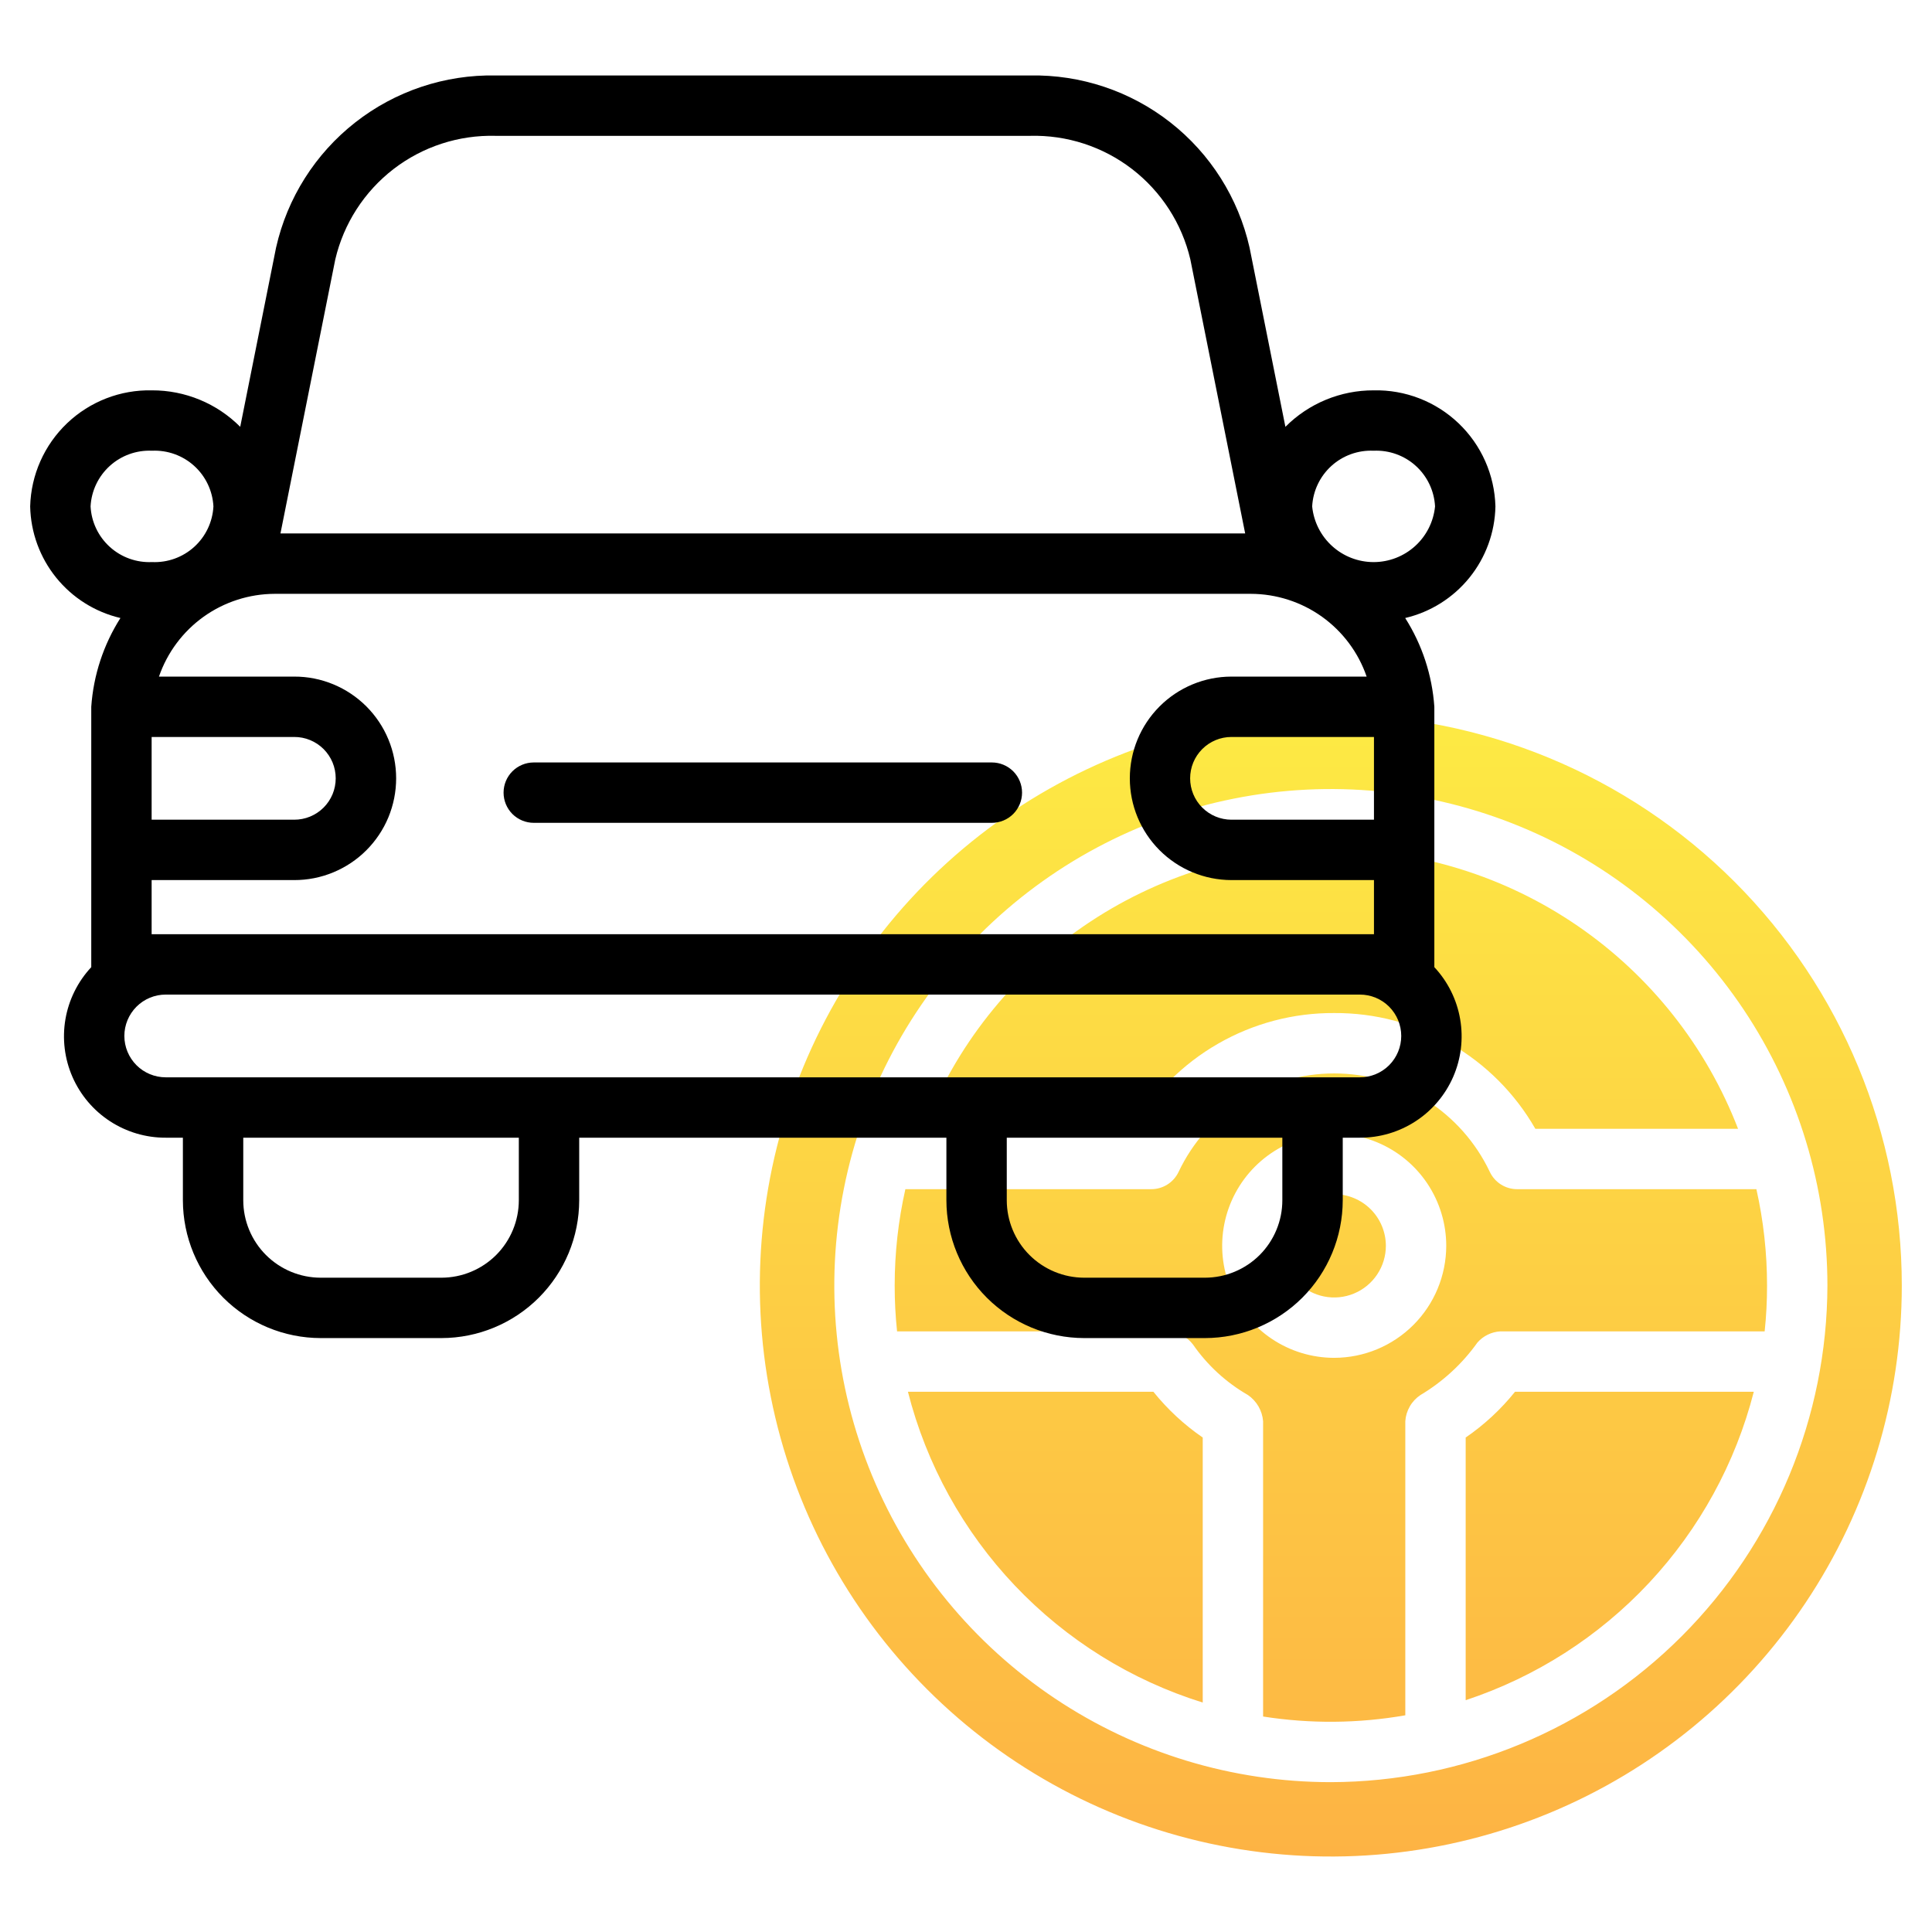 <svg width="68" height="68" viewBox="0 0 68 68" fill="none" xmlns="http://www.w3.org/2000/svg" xmlns:xlink="http://www.w3.org/1999/xlink">
	<desc>
			Created with Pixso.
	</desc>
	<defs>
		<clipPath id="clip1_49">
			<rect id="fi_5262395" width="68" height="68" fill="white" fill-opacity="0"/>
		</clipPath>
		<linearGradient id="paint_linear_1_51_0" x1="46.84" y1="25.149" x2="46.84" y2="65.344" gradientUnits="userSpaceOnUse">
			<stop stop-color="#FDEA44"/>
			<stop offset="1" stop-color="#FDB344"/>
		</linearGradient>
	</defs>
	<rect id="fi_5262395" width="68" height="68" fill="#FFFFFF" fill-opacity="0"/>
	<g clip-path="url(#clip1_49)">
		<path id="Vector" d="M35.675 28.536C38.98 26.328 42.866 25.149 46.84 25.149C52.17 25.149 57.282 27.267 61.051 31.036C64.82 34.805 66.937 39.916 66.937 45.246C66.937 49.221 65.759 53.107 63.55 56.412C61.342 59.717 58.203 62.293 54.531 63.814C50.859 65.335 46.818 65.733 42.92 64.957C39.021 64.182 35.44 62.268 32.63 59.457C29.819 56.647 27.905 53.066 27.13 49.167C26.354 45.269 26.752 41.228 28.273 37.556C29.794 33.883 32.37 30.745 35.675 28.536ZM37.129 59.779C40.003 61.7 43.381 62.725 46.837 62.726C51.471 62.715 55.911 60.87 59.187 57.593C62.463 54.317 64.308 49.877 64.319 45.244C64.318 41.788 63.292 38.409 61.372 35.536C59.451 32.663 56.721 30.423 53.528 29.101C50.334 27.779 46.821 27.433 43.431 28.108C40.041 28.782 36.927 30.447 34.483 32.891C32.04 35.335 30.375 38.449 29.701 41.838C29.026 45.228 29.372 48.742 30.694 51.935C32.016 55.128 34.256 57.858 37.129 59.779ZM46.96 35.656C48.395 35.647 49.806 36.02 51.05 36.736C52.294 37.451 53.326 38.485 54.039 39.73L61.174 39.73C60.057 36.835 58.09 34.347 55.532 32.591C52.974 30.836 49.944 29.897 46.841 29.897C43.739 29.897 40.709 30.836 38.151 32.591C35.593 34.347 33.626 36.835 32.509 39.73L39.88 39.73C40.593 38.485 41.625 37.451 42.869 36.736C44.113 36.02 45.525 35.647 46.96 35.656ZM53.397 41.855C53.196 41.855 52.998 41.798 52.828 41.69C52.658 41.582 52.522 41.428 52.436 41.246C51.945 40.21 51.169 39.334 50.2 38.72C49.23 38.106 48.107 37.781 46.959 37.781C45.812 37.781 44.688 38.106 43.719 38.72C42.749 39.334 41.974 40.21 41.483 41.246C41.397 41.428 41.261 41.582 41.09 41.69C40.92 41.798 40.723 41.855 40.522 41.855L31.866 41.855C31.616 42.967 31.49 44.104 31.49 45.244C31.489 45.784 31.517 46.324 31.574 46.86L41.113 46.86C41.283 46.869 41.449 46.915 41.6 46.994C41.751 47.073 41.883 47.184 41.987 47.319C42.492 48.049 43.154 48.657 43.923 49.1C44.075 49.204 44.201 49.341 44.294 49.5C44.386 49.66 44.442 49.838 44.457 50.022L44.457 60.416C46.116 60.676 47.807 60.662 49.462 60.373L49.462 50.022C49.474 49.837 49.529 49.658 49.622 49.498C49.714 49.338 49.843 49.202 49.996 49.1C50.785 48.63 51.467 48.002 51.999 47.255C52.1 47.138 52.224 47.044 52.363 46.976C52.501 46.908 52.652 46.869 52.806 46.86L62.11 46.86C62.167 46.324 62.195 45.784 62.194 45.244C62.194 44.104 62.069 42.967 61.819 41.855L53.397 41.855ZM46.96 47.791C46.18 47.792 45.417 47.56 44.769 47.127C44.12 46.694 43.615 46.078 43.317 45.358C43.018 44.637 42.94 43.844 43.092 43.08C43.244 42.315 43.62 41.612 44.171 41.06C44.722 40.509 45.425 40.133 46.19 39.981C46.955 39.829 47.748 39.907 48.468 40.205C49.189 40.504 49.805 41.009 50.238 41.657C50.671 42.306 50.903 43.068 50.903 43.848C50.901 44.894 50.486 45.896 49.746 46.635C49.007 47.374 48.005 47.79 46.96 47.791ZM45.95 42.337C46.249 42.137 46.6 42.03 46.96 42.03C47.442 42.031 47.904 42.223 48.245 42.563C48.585 42.904 48.777 43.366 48.778 43.848C48.778 44.208 48.671 44.559 48.471 44.858C48.272 45.157 47.988 45.391 47.655 45.528C47.323 45.666 46.958 45.702 46.605 45.632C46.252 45.562 45.928 45.388 45.674 45.134C45.42 44.88 45.246 44.556 45.176 44.203C45.106 43.85 45.142 43.485 45.28 43.153C45.417 42.82 45.651 42.536 45.95 42.337ZM40.595 48.985L31.956 48.985C32.607 51.543 33.903 53.892 35.719 55.806C37.535 57.721 39.812 59.139 42.332 59.924L42.332 50.596C41.678 50.147 41.093 49.604 40.595 48.985ZM51.587 59.841L51.587 50.596C52.242 50.147 52.827 49.604 53.324 48.985L61.728 48.985C61.083 51.5 59.816 53.812 58.044 55.709C56.272 57.605 54.051 59.027 51.587 59.841Z" fill="url(#paint_linear_1_51_0)" fill-opacity="1" fill-rule="evenodd"/>
		<path id="Vector" d="M50.484 24.876C50.407 23.765 50.055 22.691 49.458 21.752C50.349 21.543 51.144 21.043 51.719 20.332C52.294 19.621 52.616 18.738 52.634 17.824C52.605 16.714 52.138 15.661 51.335 14.896C50.531 14.13 49.457 13.714 48.347 13.739C47.77 13.737 47.199 13.85 46.666 14.07C46.133 14.29 45.649 14.614 45.242 15.023L43.98 8.713C43.585 6.968 42.601 5.412 41.193 4.309C39.785 3.205 38.039 2.622 36.25 2.656L17.447 2.656C15.658 2.622 13.912 3.205 12.504 4.309C11.096 5.412 10.111 6.968 9.717 8.713L8.455 15.023C8.048 14.614 7.564 14.29 7.031 14.07C6.498 13.85 5.927 13.737 5.35 13.739C4.24 13.714 3.166 14.13 2.362 14.896C1.559 15.661 1.091 16.714 1.062 17.824C1.081 18.738 1.403 19.621 1.978 20.332C2.553 21.043 3.348 21.543 4.239 21.752C3.642 22.691 3.289 23.765 3.212 24.876L3.212 34.041C2.737 34.55 2.421 35.187 2.303 35.873C2.186 36.559 2.271 37.265 2.55 37.903C2.829 38.541 3.288 39.084 3.872 39.464C4.455 39.844 5.137 40.046 5.833 40.043L6.437 40.043L6.437 42.246C6.439 43.532 6.95 44.765 7.859 45.674C8.768 46.583 10.001 47.094 11.287 47.096L15.538 47.096C16.823 47.094 18.056 46.583 18.965 45.674C19.874 44.764 20.385 43.532 20.386 42.246L20.386 40.043L33.31 40.043L33.31 42.246C33.312 43.532 33.823 44.764 34.732 45.674C35.641 46.583 36.874 47.094 38.159 47.096L42.41 47.096C43.696 47.094 44.928 46.583 45.838 45.674C46.747 44.765 47.258 43.532 47.26 42.246L47.26 40.043L47.863 40.043C48.56 40.046 49.242 39.844 49.825 39.464C50.409 39.084 50.868 38.541 51.147 37.903C51.425 37.265 51.511 36.559 51.393 35.873C51.276 35.187 50.96 34.55 50.484 34.041L50.484 24.876ZM48.347 15.864C48.893 15.839 49.427 16.031 49.832 16.398C50.237 16.765 50.48 17.278 50.509 17.824C50.456 18.361 50.206 18.859 49.806 19.221C49.406 19.583 48.886 19.784 48.347 19.784C47.807 19.784 47.287 19.583 46.888 19.221C46.488 18.859 46.237 18.361 46.184 17.824C46.213 17.278 46.457 16.765 46.862 16.398C47.267 16.031 47.801 15.839 48.347 15.864ZM48.359 25.939L48.359 28.851L43.341 28.851C42.955 28.85 42.586 28.696 42.314 28.423C42.041 28.15 41.889 27.78 41.889 27.395C41.889 27.009 42.041 26.639 42.314 26.366C42.586 26.093 42.955 25.939 43.341 25.939L48.359 25.939ZM11.801 9.13C12.098 7.866 12.822 6.744 13.85 5.951C14.879 5.159 16.149 4.746 17.447 4.781L36.25 4.781C37.548 4.746 38.818 5.159 39.846 5.951C40.875 6.744 41.599 7.866 41.896 9.13L43.826 18.776L9.871 18.776L11.801 9.13ZM9.667 20.901L44.03 20.901C44.927 20.904 45.801 21.186 46.53 21.707C47.26 22.23 47.809 22.965 48.101 23.814L43.341 23.814C42.392 23.815 41.483 24.193 40.813 24.864C40.142 25.536 39.766 26.446 39.766 27.395C39.766 28.343 40.142 29.253 40.813 29.925C41.483 30.596 42.392 30.974 43.341 30.976L48.359 30.976L48.359 32.881L5.337 32.881L5.337 30.976L10.356 30.976C10.827 30.977 11.293 30.885 11.728 30.705C12.163 30.525 12.559 30.262 12.892 29.929C13.225 29.596 13.49 29.201 13.67 28.767C13.85 28.331 13.943 27.866 13.943 27.395C13.943 26.924 13.85 26.457 13.67 26.023C13.49 25.588 13.225 25.193 12.892 24.86C12.559 24.528 12.163 24.264 11.728 24.084C11.293 23.904 10.827 23.812 10.356 23.814L5.595 23.814C5.888 22.965 6.437 22.23 7.166 21.707C7.896 21.186 8.77 20.904 9.667 20.901ZM5.337 28.851L5.337 25.939L10.356 25.939C10.547 25.938 10.737 25.975 10.914 26.048C11.091 26.121 11.252 26.228 11.388 26.363C11.524 26.499 11.631 26.659 11.705 26.836C11.778 27.013 11.816 27.203 11.816 27.395C11.816 27.586 11.778 27.776 11.705 27.953C11.631 28.13 11.524 28.291 11.388 28.426C11.252 28.561 11.091 28.668 10.914 28.741C10.737 28.814 10.547 28.851 10.356 28.851L5.337 28.851ZM3.188 17.824C3.216 17.278 3.46 16.765 3.865 16.398C4.27 16.031 4.804 15.839 5.35 15.864C5.896 15.839 6.43 16.031 6.835 16.398C7.24 16.765 7.483 17.278 7.512 17.824C7.483 18.37 7.24 18.882 6.835 19.249C6.43 19.616 5.896 19.808 5.35 19.783C4.804 19.808 4.27 19.616 3.865 19.249C3.46 18.882 3.216 18.37 3.188 17.824ZM18.261 42.246C18.26 42.968 17.973 43.661 17.463 44.172C16.952 44.682 16.26 44.97 15.537 44.971L11.286 44.971C10.564 44.97 9.872 44.682 9.361 44.172C8.85 43.661 8.563 42.968 8.562 42.246L8.562 40.043L18.261 40.043L18.261 42.246ZM45.134 42.246C45.134 42.968 44.846 43.661 44.336 44.172C43.825 44.682 43.132 44.97 42.41 44.971L38.159 44.971C37.437 44.97 36.745 44.682 36.234 44.172C35.723 43.661 35.436 42.968 35.435 42.246L35.435 40.043L45.134 40.043L45.134 42.246ZM47.863 37.918L5.833 37.918C5.447 37.918 5.077 37.765 4.804 37.492C4.531 37.218 4.377 36.848 4.377 36.462C4.377 36.076 4.531 35.706 4.804 35.432C5.077 35.159 5.447 35.006 5.833 35.006L47.863 35.006C48.249 35.006 48.62 35.159 48.893 35.432C49.166 35.706 49.319 36.076 49.319 36.462C49.319 36.848 49.166 37.218 48.893 37.492C48.62 37.765 48.249 37.918 47.863 37.918Z" fill="#000000" fill-opacity="1" fill-rule="nonzero"/>
		<path id="Vector" d="M18.787 28.961L34.91 28.961C35.192 28.961 35.462 28.849 35.662 28.65C35.861 28.45 35.973 28.18 35.973 27.898C35.973 27.617 35.861 27.346 35.662 27.147C35.462 26.948 35.192 26.836 34.91 26.836L18.787 26.836C18.505 26.836 18.235 26.948 18.035 27.147C17.836 27.346 17.724 27.617 17.724 27.898C17.724 28.18 17.836 28.45 18.035 28.65C18.235 28.849 18.505 28.961 18.787 28.961Z" fill="#000000" fill-opacity="1" fill-rule="nonzero"/>
	</g>
</svg>
